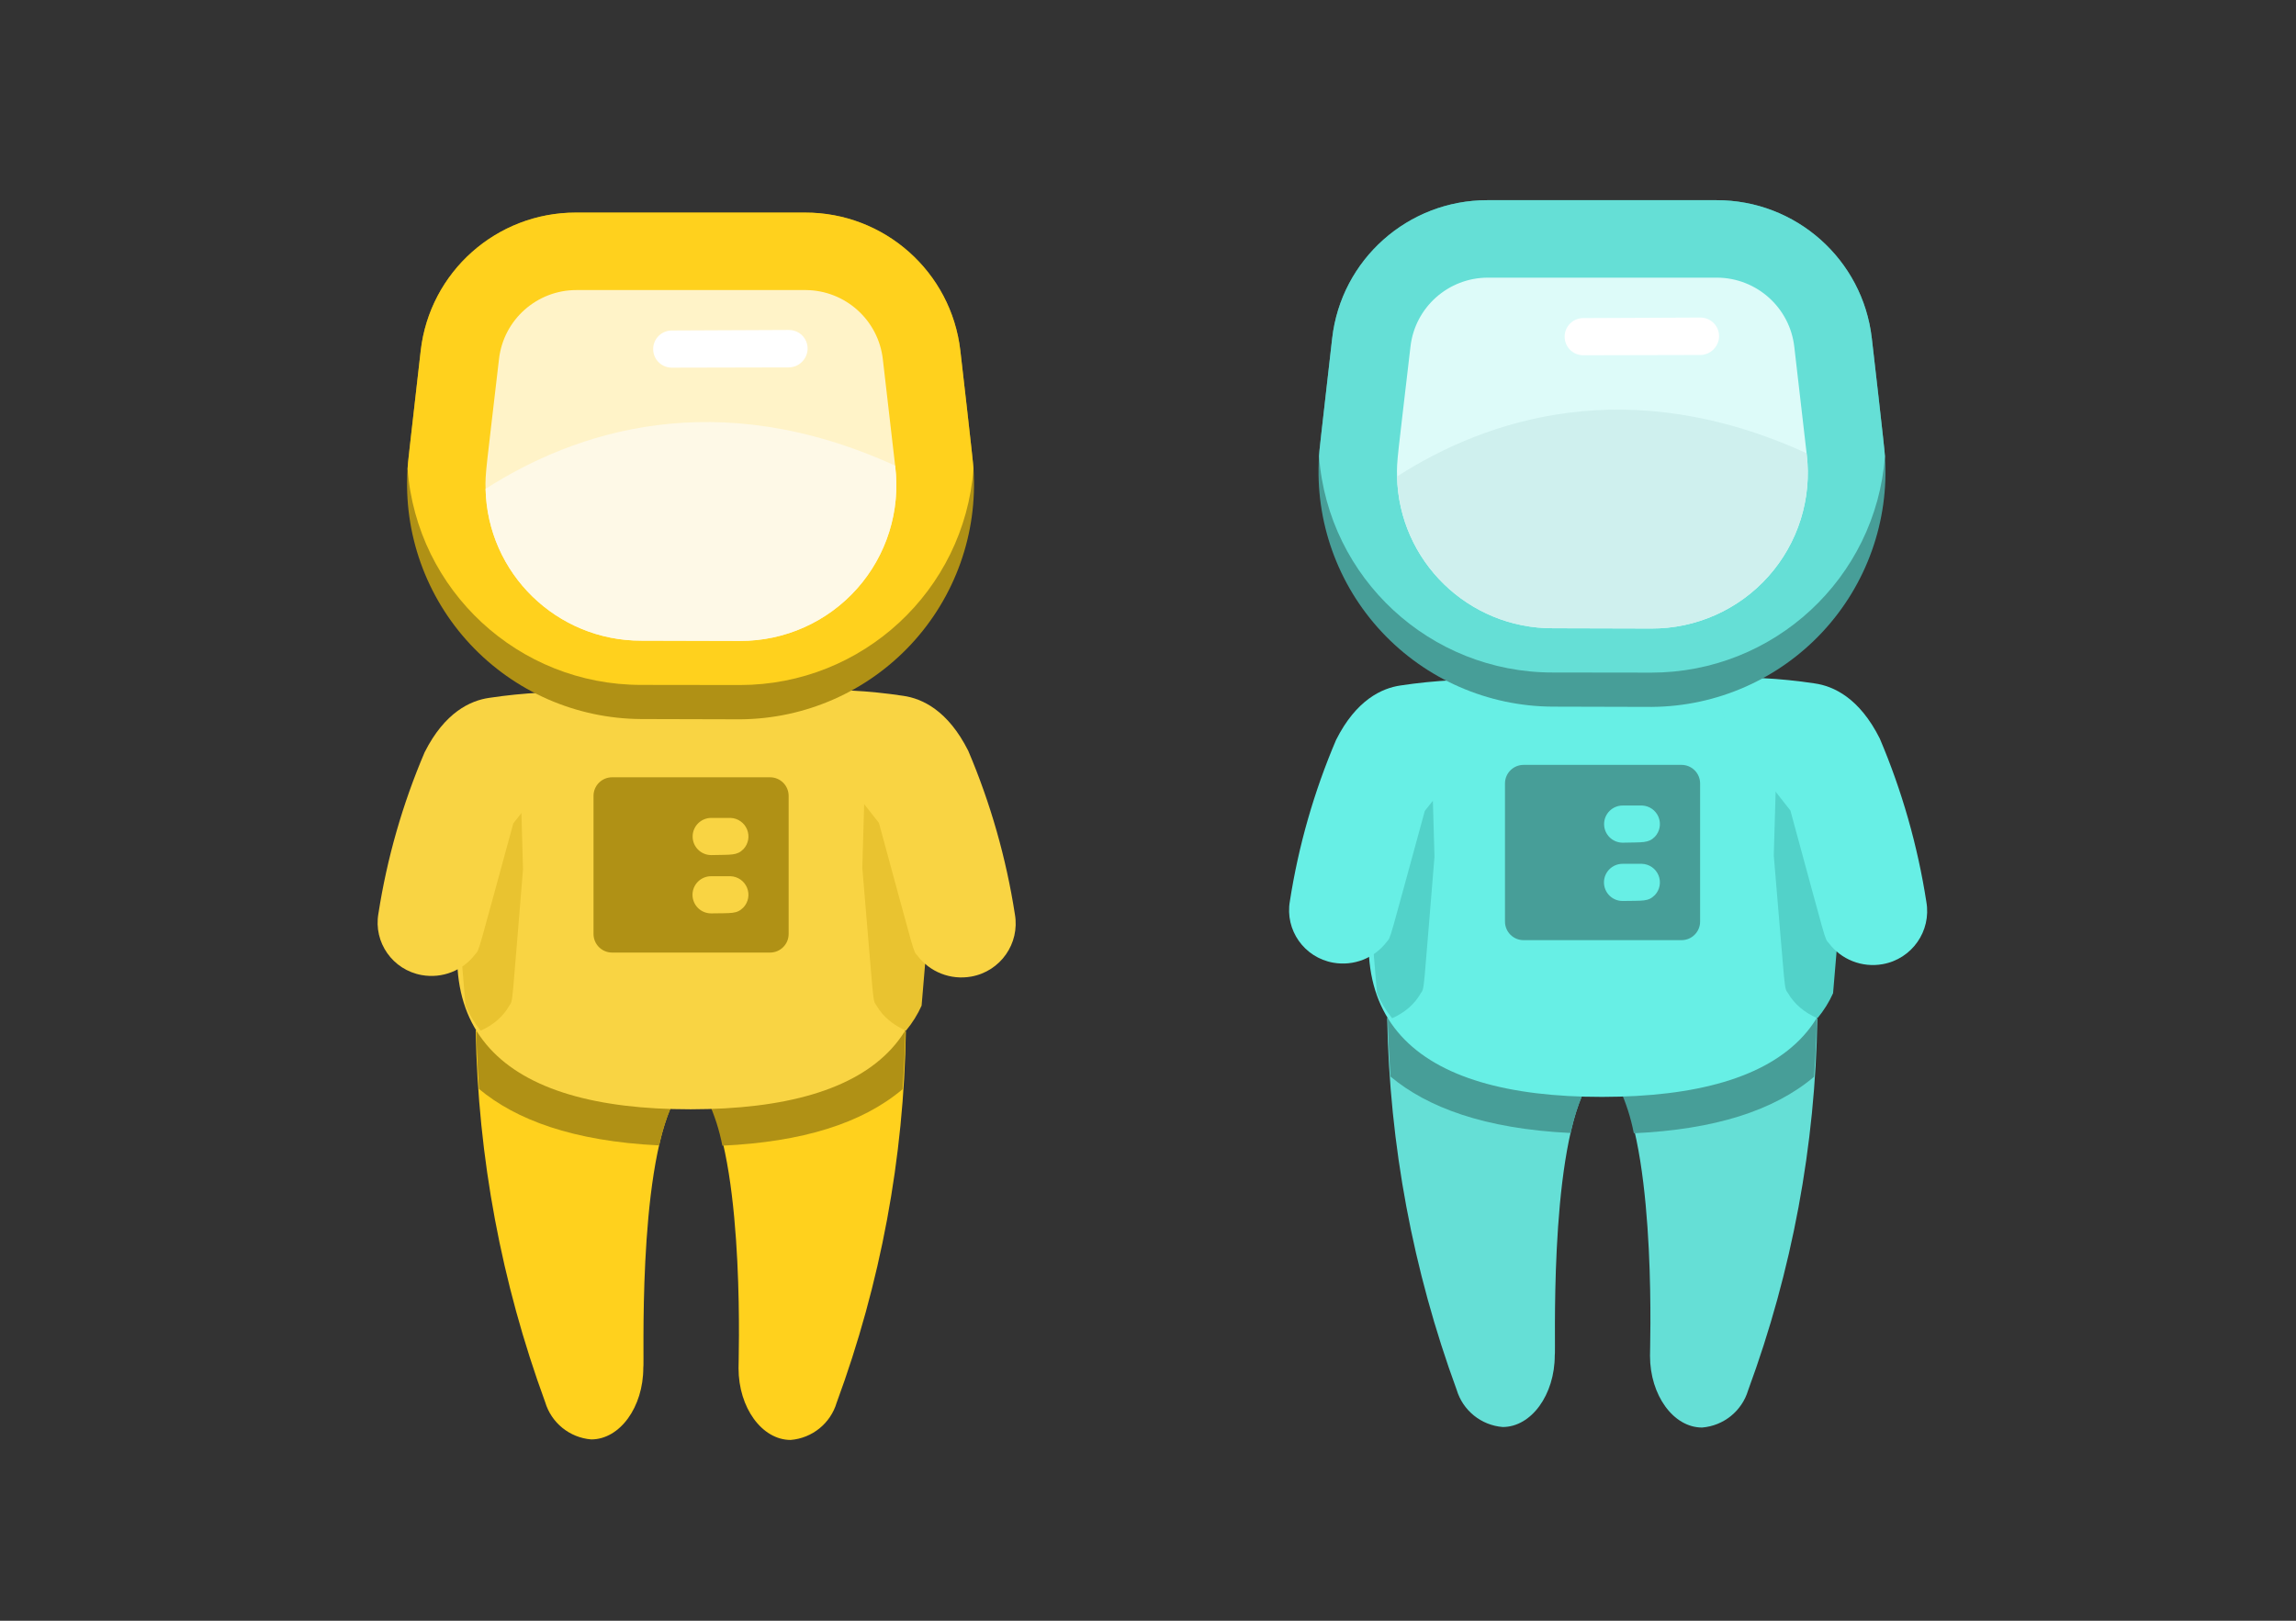<svg width="544" height="384" viewBox="0 0 544 384" fill="none" xmlns="http://www.w3.org/2000/svg">
<rect x="0" y="0" width="544" height="384" fill="#333333" stroke="none"/>
<g clip-path="url(#clip0)">
<path d="M375.608 257.897C366.912 275.288 368.689 320.805 368.377 321.116C368.377 330.449 362.829 338.103 356.035 338.103C350.92 337.687 346.586 334.177 345.126 329.267C334.763 301.017 329.201 271.238 328.669 241.159L375.608 257.897Z" fill="#65DFD6"/>
<path d="M430.588 241.283C430.144 271.365 424.601 301.156 414.194 329.391C412.734 334.302 408.4 337.812 403.285 338.227C396.491 338.227 390.943 330.573 390.943 321.24C390.881 320.68 392.595 275.475 383.837 257.772L430.588 241.283Z" fill="#65DFD6"/>
<path d="M328.794 241.284L375.608 257.897C374.066 261.273 372.905 264.811 372.149 268.444C351.578 267.448 338.145 262.315 329.449 255.066C329.012 248.408 328.825 243.493 328.794 241.284Z" fill="#479E98"/>
<path d="M383.712 257.897L430.464 241.408C430.433 243.617 430.308 248.47 429.809 255.128C420.21 263.217 406.153 267.604 387.109 268.506C386.403 264.848 385.262 261.286 383.712 257.897Z" fill="#479E98"/>
<path d="M412.388 163.318C419.385 174.821 425.281 186.956 429.998 199.563C445.27 241.563 424.2 259.857 379.599 259.888C334.998 259.919 313.991 241.377 329.169 199.594C333.903 187.009 339.787 174.887 346.748 163.38L412.388 163.318Z" fill="#67EFE5"/>
<path d="M398.406 181.223L360.989 181.223C358.555 181.223 356.582 183.193 356.582 185.622L356.582 218.352C356.582 220.782 358.555 222.751 360.989 222.751L398.406 222.751C400.84 222.751 402.813 220.782 402.813 218.352L402.813 185.622C402.813 183.193 400.84 181.223 398.406 181.223Z" fill="#479E98"/>
<path d="M392.095 198.256C390.537 199.812 389.259 199.532 384.459 199.656C382.035 199.649 380.072 197.689 380.065 195.269C380.06 194.096 380.525 192.97 381.356 192.14C382.187 191.311 383.315 190.847 384.49 190.852L389.103 190.852C390.818 190.938 392.326 192.011 392.969 193.6C393.611 195.189 393.27 197.006 392.095 198.256Z" fill="#67EFE5"/>
<path d="M392.096 212.07C390.507 213.657 389.291 213.377 384.46 213.47C383.285 213.475 382.156 213.011 381.325 212.181C380.494 211.352 380.03 210.225 380.034 209.052C380.042 206.632 382.005 204.673 384.429 204.665L389.042 204.665C390.768 204.729 392.297 205.793 392.955 207.387C393.613 208.981 393.277 210.812 392.096 212.07Z" fill="#67EFE5"/>
<path d="M436.745 206.514L434.316 235.326C433.383 237.414 432.142 239.403 430.619 241.25C427.555 239.944 425.106 237.863 423.648 235.326C422.644 233.834 423.119 236.136 420.268 202.678L420.901 180.942L436.745 206.514Z" fill="#52D2C9"/>
<path d="M323.899 206.801L326.254 235.375C327.159 237.445 328.362 239.418 329.839 241.25C332.811 239.955 335.185 237.891 336.599 235.375C337.572 233.896 337.111 236.178 339.877 202.997L339.262 181.44L323.899 206.801Z" fill="#52D2C9"/>
<path d="M446.065 228.441C441.196 229.315 436.249 227.373 433.282 223.422C432.259 222.231 432.984 224.23 424.206 192.034L409.549 173.405L405.288 160.645C413.534 160.257 421.797 160.684 429.959 161.921C434.432 162.559 440.568 165.366 445.383 174.979C450.649 187.375 454.356 200.376 456.419 213.682C457.631 220.609 453 227.21 446.065 228.441Z" fill="#67EFE5"/>
<path d="M315.89 228.088C320.721 228.951 325.63 227.033 328.575 223.132C329.589 221.956 328.871 223.93 337.581 192.137L352.126 173.742L356.354 161.142C348.172 160.759 339.971 161.181 331.873 162.402C327.433 163.032 321.344 165.804 316.566 175.296C311.34 187.537 307.662 200.374 305.615 213.514C304.412 220.354 309.007 226.872 315.89 228.088Z" fill="#67EFE5"/>
<path d="M443.492 80.126C443.492 80.126 446.64 107.286 446.608 108.126C447.631 123.427 442.284 138.47 431.83 149.707C421.376 160.943 406.741 167.376 391.379 167.487L367.878 167.425C352.506 167.347 337.849 160.937 327.369 149.711C316.89 138.485 311.519 123.438 312.524 108.126C312.618 106.229 312.742 105.544 315.641 80.126C317.788 61.49 333.595 47.424 352.388 47.428L406.682 47.428C425.499 47.392 441.342 61.466 443.492 80.126Z" fill="#479E98"/>
<path d="M443.492 80.126C443.492 80.126 446.64 107.286 446.608 108.126C444.411 137.011 420.306 159.338 391.285 159.367L367.878 159.336C338.849 159.345 314.717 137.021 312.524 108.126C312.587 106.695 312.742 105.793 315.641 80.126C317.788 61.49 333.595 47.424 352.388 47.428L406.682 47.428C425.499 47.392 441.342 61.466 443.492 80.126V80.126Z" fill="#65DFD6"/>
<path d="M425.134 82.21L428.095 107.815C429.306 118.281 425.973 128.763 418.939 136.617C411.904 144.471 401.84 148.946 391.286 148.914L367.973 148.851C347.892 148.919 331.454 132.926 331.007 112.886C330.883 109.215 331.163 108.251 334.187 82.148C335.244 72.813 343.164 65.765 352.576 65.784L406.87 65.784C416.248 65.851 424.093 72.908 425.134 82.21V82.21Z" fill="#DDFBF9"/>
<path d="M405.935 82.833C405.114 83.646 404.005 84.104 402.849 84.108L375.11 84.171C372.686 84.163 370.722 82.204 370.715 79.784C370.71 78.611 371.175 77.484 372.006 76.655C372.837 75.825 373.966 75.361 375.141 75.366L402.756 75.242C404.586 75.18 406.263 76.255 406.97 77.942C407.676 79.629 407.264 81.576 405.935 82.833V82.833Z" fill="white"/>
<path d="M428.033 107.38C429.377 117.904 426.114 128.497 419.078 136.45C412.042 144.402 401.915 148.944 391.286 148.914L367.972 148.851C347.892 148.919 331.453 132.926 331.007 112.886C352.232 99.291 385.707 88.091 428.033 107.38Z" fill="#CFF0EE"/>
<path d="M159.651 260.836C150.955 278.228 152.732 323.744 152.42 324.055C152.42 333.388 146.872 341.042 140.078 341.042C134.963 340.627 130.629 337.117 129.169 332.206C118.806 303.957 113.244 274.178 112.712 244.098L159.651 260.836Z" fill="#FFD11D"/>
<path d="M214.631 244.223C214.187 274.305 208.643 304.095 198.237 332.33C196.777 337.241 192.443 340.751 187.328 341.166C180.534 341.166 174.986 333.513 174.986 324.179C174.924 323.619 176.638 278.414 167.88 260.712L214.631 244.223Z" fill="#FFD11D"/>
<path d="M112.837 244.223L159.651 260.836C158.109 264.213 156.948 267.75 156.192 271.383C135.621 270.388 122.188 265.254 113.492 258.005C113.055 251.347 112.868 246.432 112.837 244.223Z" fill="#B09115"/>
<path d="M167.755 260.837L214.507 244.348C214.476 246.556 214.351 251.41 213.852 258.068C204.253 266.157 190.196 270.543 171.152 271.446C170.446 267.787 169.305 264.226 167.755 260.837Z" fill="#B09115"/>
<path d="M196.431 166.257C203.428 177.76 209.324 189.895 214.04 202.502C229.313 244.503 208.243 262.796 163.642 262.827C119.041 262.859 98.034 244.316 113.212 202.533C117.946 189.949 123.83 177.826 130.791 166.32L196.431 166.257Z" fill="#F9D443"/>
<path d="M182.449 184.163L145.032 184.163C142.598 184.163 140.625 186.132 140.625 188.562L140.625 221.292C140.625 223.721 142.598 225.691 145.032 225.691L182.449 225.691C184.883 225.691 186.856 223.721 186.856 221.292L186.856 188.562C186.856 186.132 184.883 184.163 182.449 184.163Z" fill="#B09115"/>
<path d="M176.138 201.196C174.58 202.751 173.302 202.471 168.502 202.596C166.078 202.588 164.115 200.629 164.108 198.209C164.103 197.036 164.568 195.909 165.399 195.08C166.23 194.25 167.358 193.786 168.533 193.791L173.146 193.791C174.861 193.878 176.369 194.95 177.012 196.539C177.654 198.129 177.313 199.946 176.138 201.196Z" fill="#F9D443"/>
<path d="M176.139 215.009C174.55 216.596 173.334 216.316 168.503 216.409C167.328 216.414 166.199 215.95 165.368 215.121C164.537 214.291 164.072 213.165 164.077 211.992C164.085 209.572 166.048 207.612 168.472 207.605L173.085 207.605C174.811 207.668 176.34 208.732 176.998 210.326C177.656 211.92 177.32 213.751 176.139 215.009Z" fill="#F9D443"/>
<path d="M220.788 209.454L218.359 238.265C217.426 240.353 216.185 242.342 214.662 244.19C211.598 242.883 209.149 240.802 207.691 238.265C206.687 236.774 207.162 239.075 204.311 205.618L204.944 183.881L220.788 209.454Z" fill="#E9C330"/>
<path d="M107.942 209.741L110.297 238.314C111.202 240.385 112.405 242.358 113.882 244.19C116.853 242.894 119.228 240.83 120.642 238.314C121.615 236.835 121.154 239.118 123.92 205.937L123.305 184.38L107.942 209.741Z" fill="#E9C330"/>
<path d="M230.108 231.381C225.239 232.255 220.292 230.313 217.325 226.362C216.302 225.171 217.027 227.17 208.249 194.973L193.592 176.345L189.331 163.585C197.577 163.196 205.84 163.624 214.002 164.861C218.475 165.499 224.611 168.306 229.426 177.918C234.692 190.315 238.399 203.315 240.462 216.622C241.674 223.549 237.043 230.149 230.108 231.381Z" fill="#F9D443"/>
<path d="M99.933 231.027C104.764 231.89 109.673 229.973 112.618 226.071C113.632 224.895 112.914 226.869 121.624 195.076L136.169 176.681L140.397 164.082C132.215 163.698 124.014 164.12 115.916 165.342C111.476 165.972 105.387 168.744 100.609 178.235C95.383 190.476 91.705 203.314 89.658 216.454C88.455 223.294 93.05 229.811 99.933 231.027Z" fill="#F9D443"/>
<path d="M227.535 83.065C227.535 83.065 230.683 110.226 230.651 111.066C231.674 126.366 226.327 141.41 215.873 152.646C205.419 163.882 190.784 170.315 175.422 170.427L151.921 170.364C136.549 170.286 121.892 163.876 111.412 152.65C100.933 141.424 95.561 126.377 96.567 111.066C96.661 109.168 96.785 108.484 99.684 83.065C101.831 64.429 117.638 50.363 136.431 50.367L190.725 50.367C209.542 50.332 225.385 64.406 227.535 83.065Z" fill="#B09115"/>
<path d="M227.535 83.065C227.535 83.065 230.683 110.226 230.651 111.066C228.454 139.95 204.349 162.277 175.328 162.306L151.921 162.275C122.892 162.285 98.76 139.96 96.567 111.066C96.63 109.634 96.785 108.732 99.684 83.065C101.831 64.429 117.638 50.363 136.431 50.367L190.725 50.367C209.542 50.332 225.385 64.406 227.535 83.065V83.065Z" fill="#FFD11D"/>
<path d="M209.177 85.15L212.138 110.754C213.349 121.22 210.016 131.703 202.982 139.557C195.947 147.41 185.883 151.886 175.329 151.853L152.016 151.791C131.935 151.859 115.497 135.865 115.05 115.826C114.926 112.154 115.206 111.19 118.23 85.088C119.287 75.752 127.207 68.704 136.619 68.723L190.913 68.723C200.291 68.79 208.136 75.847 209.177 85.15V85.15Z" fill="#FFF3C8"/>
<path d="M189.978 85.772C189.157 86.585 188.048 87.043 186.892 87.048L159.153 87.11C156.729 87.103 154.765 85.143 154.758 82.723C154.753 81.55 155.218 80.424 156.049 79.594C156.88 78.764 158.009 78.3 159.184 78.305L186.799 78.181C188.629 78.12 190.306 79.195 191.013 80.881C191.719 82.568 191.307 84.515 189.978 85.772Z" fill="white"/>
<path d="M212.076 110.319C213.42 120.844 210.157 131.436 203.121 139.389C196.085 147.342 185.958 151.883 175.329 151.853L152.015 151.791C131.935 151.859 115.496 135.865 115.05 115.826C136.275 102.23 169.75 91.03 212.076 110.319Z" fill="#FEF9E7"/>
</g>
<defs>
<clipPath id="clip0">
<rect width="544" height="384" fill="white"/>
</clipPath>
</defs>
</svg>
